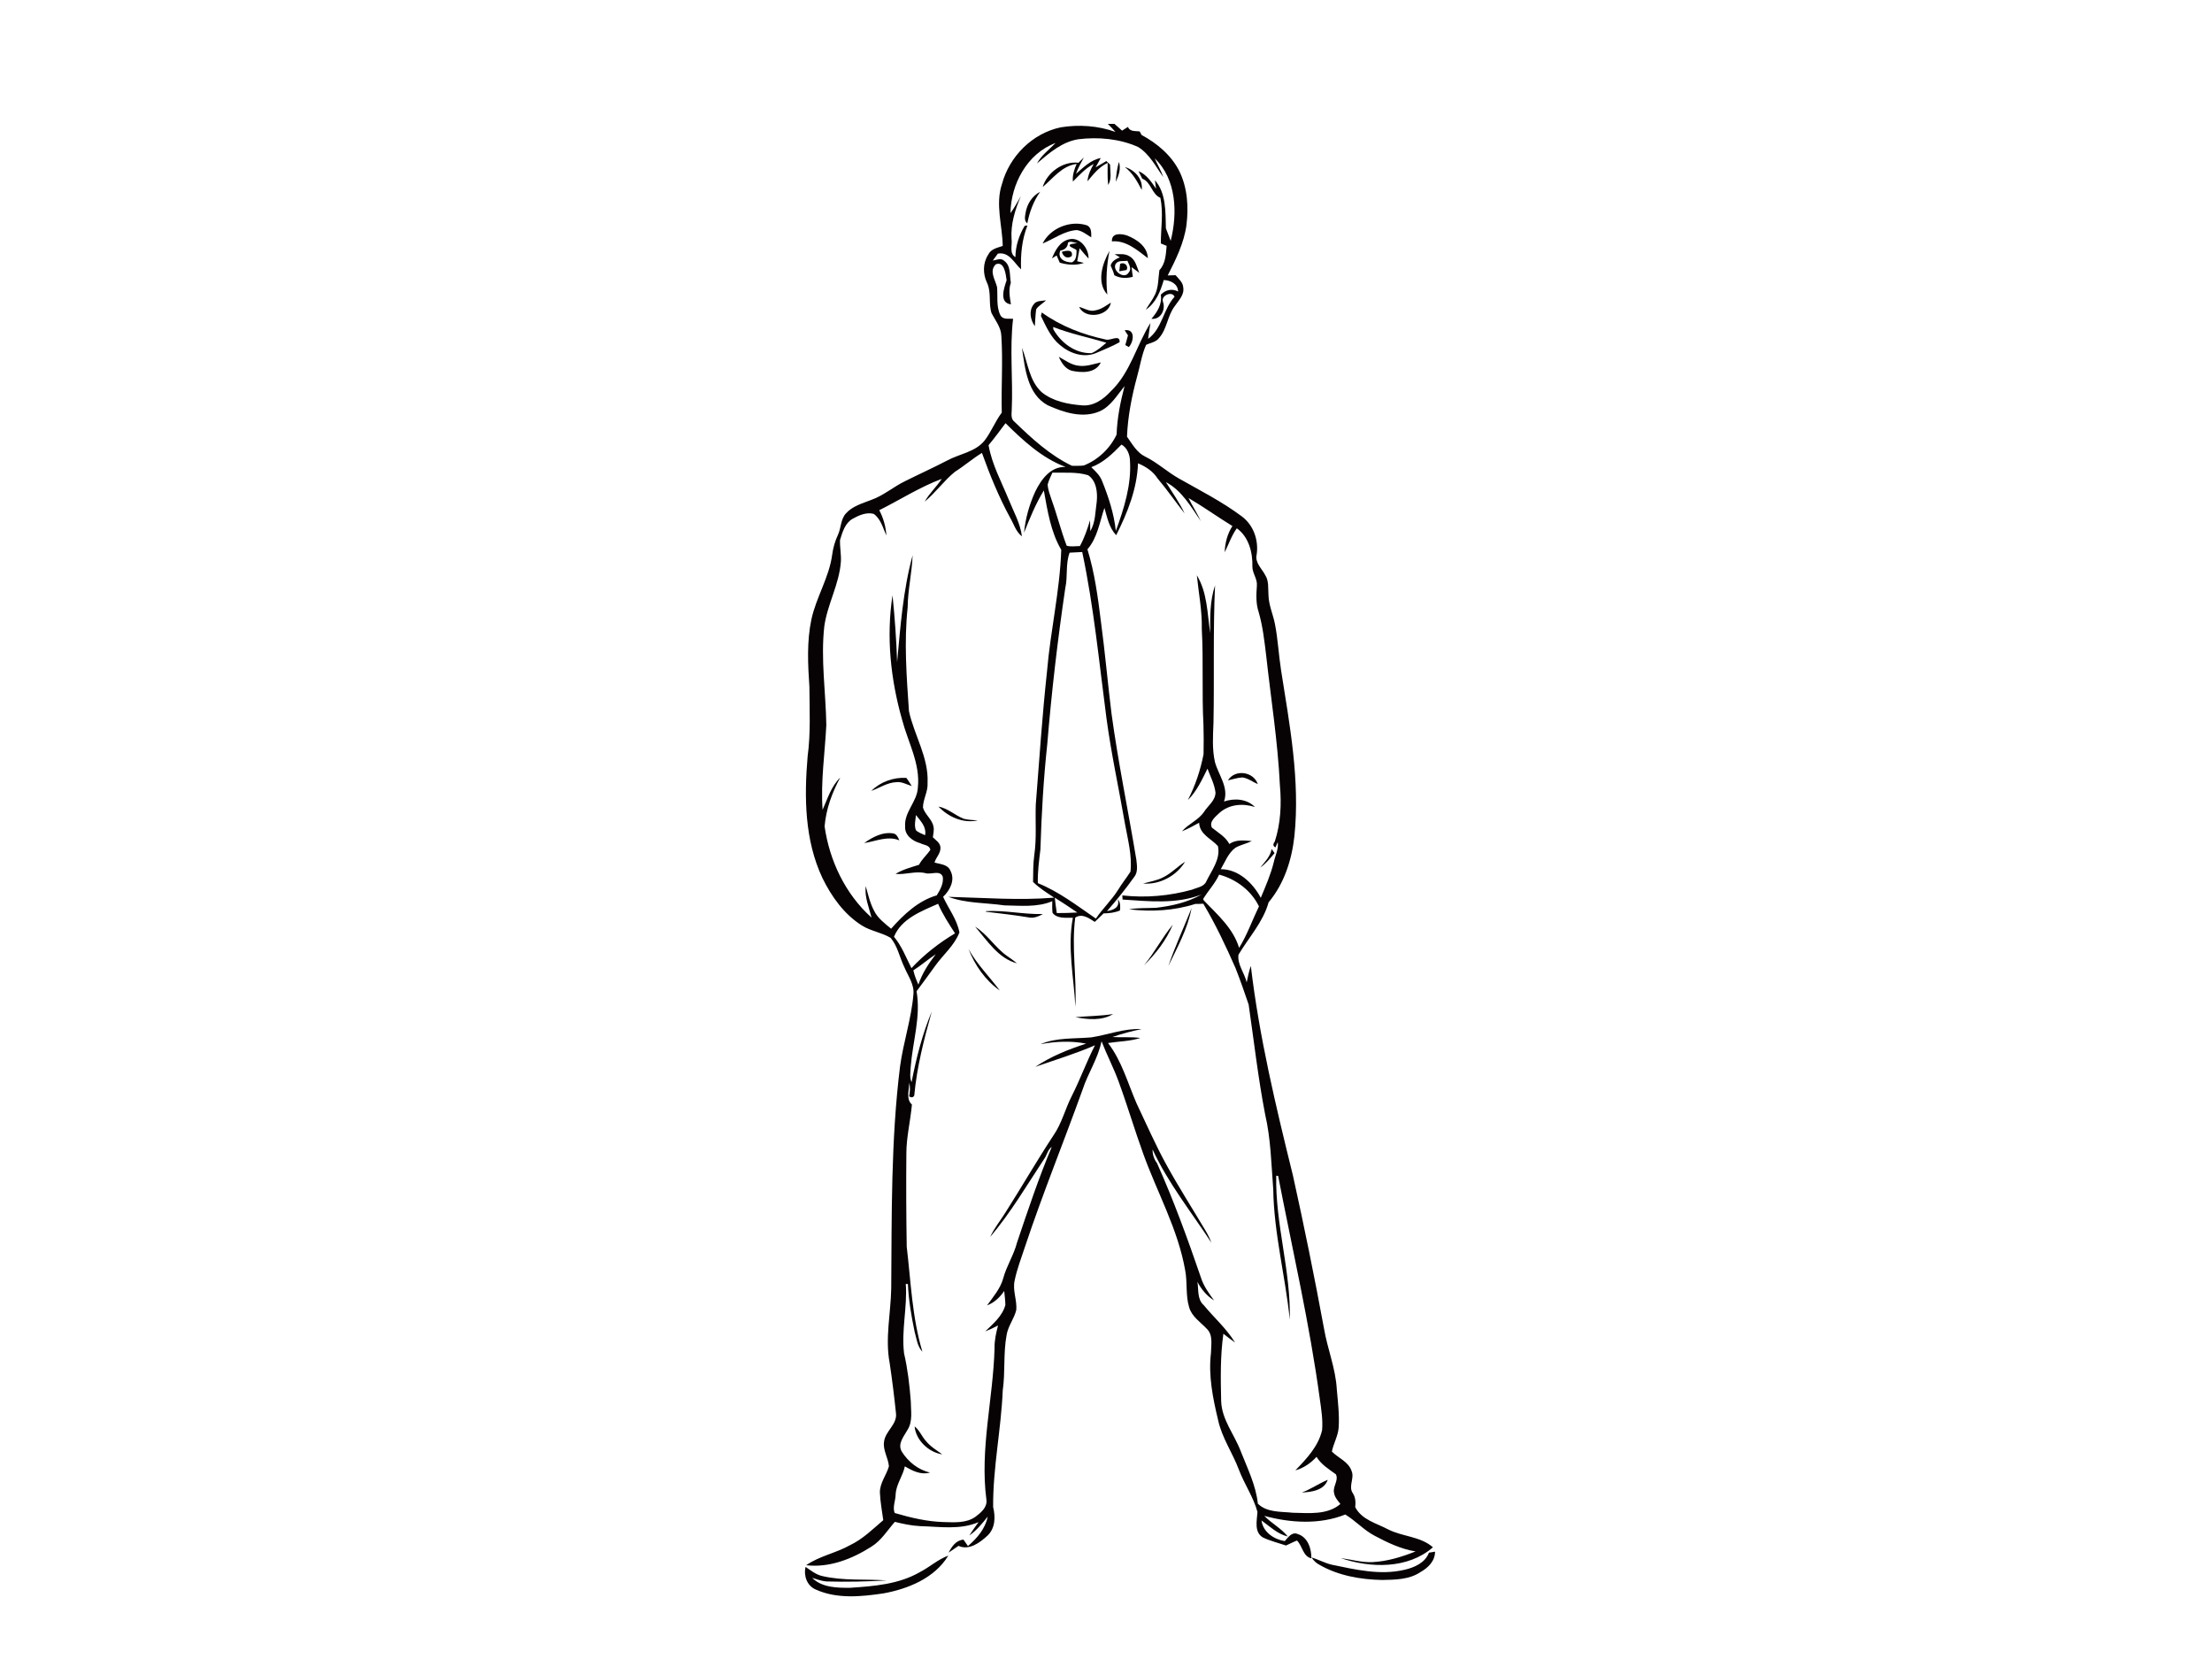 <?xml version="1.0" encoding="utf-8"?>
<!-- Generator: Adobe Illustrator 17.0.0, SVG Export Plug-In . SVG Version: 6.00 Build 0)  -->
<!DOCTYPE svg PUBLIC "-//W3C//DTD SVG 1.1//EN" "http://www.w3.org/Graphics/SVG/1.1/DTD/svg11.dtd">
<svg version="1.1" id="Layer_1" xmlns="http://www.w3.org/2000/svg" xmlns:xlink="http://www.w3.org/1999/xlink" x="0px" y="0px"
	 width="800px" height="600px" viewBox="0 0 800 600" enable-background="new 0 0 800 600" xml:space="preserve">
<path fill="#070304" d="M400.659,44.8h2.384c0.94,0.783,1.853,1.618,2.766,2.453c0.696-0.452,1.401-0.905,2.114-1.348
	c0.74,1.775,2.688,1.427,4.254,1.618c0.174,0.322,0.522,0.974,0.696,1.296c5.568,2.993,10.683,7.273,13.598,12.98
	c3.01,6.055,3.445,13.049,2.619,19.661c-0.887,6.481-3.845,12.397-6.768,18.156c0.713-0.026,2.14-0.07,2.853-0.087
	c1.105,1.348,2.679,2.575,2.766,4.463c0.444,2.706-1.731,4.706-3.088,6.751c-2.653,3.462-2.749,8.239-5.69,11.527
	c-1.122,1.496-3.097,1.679-4.663,2.462c-1.609,3.628-2.158,7.63-3.245,11.431c-1.923,7.116-3.367,14.38-3.663,21.766
	c1.897,2.636,3.532,5.733,6.594,7.212c4.367,2.14,7.943,5.516,12.162,7.899c7.699,4.367,15.651,8.386,22.758,13.711
	c4.254,3.141,6.151,8.639,5.385,13.798c-0.705,2.949,1.836,5.028,3.071,7.412c1.418,2.166,1.009,4.846,1.201,7.299
	c0.087,3.654,1.696,7.012,2.366,10.561c1.053,5.455,1.322,11.022,2.175,16.512c3.132,19.826,6.908,39.896,4.837,60.036
	c-0.948,8.639-3.697,17.225-9.335,23.967c-1.992,7.168-7.177,12.693-10.892,18.948c-0.487,3.489,2.201,6.638,2.967,10.005
	c0.4-2.01,0.826-4.019,1.496-5.959c3.019,25.62,9.039,50.745,15.216,75.748c4.071,18.4,7.838,36.869,11.249,55.399
	c1.261,7.395,4.211,14.441,4.628,21.975c0.4,4.619,0.983,9.256,0.67,13.902c-0.235,3.019-1.862,5.681-2.453,8.621
	c2.358,2.375,6.029,3.645,7.151,7.081c1.096,2.566-1.279,5.524,0.418,7.969c1,1.514,1.07,3.306,0.879,5.072
	c2.427,4.602,7.673,5.776,11.927,8.038c5.202,2.653,11.631,2.471,16.181,6.464c-9.117,7.908-22.506,7.577-33.372,3.906
	c3.845,0.487,7.63,1.644,11.544,1.453c5.376-0.278,10.57-1.888,15.546-3.863c-5.246-0.853-10.083-3.149-14.728-5.629
	c-3.941-2.036-6.925-5.437-10.701-7.725c-9.274,3.723-19.809,3.071-29.283,0.487c2.619,2.723,6.107,4.48,8.491,7.464
	c-3.732-0.887-6.481-3.645-9.5-5.794c0.522,4.185,4.506,6.847,8.413,7.456c1.201-1.296,2.566-3.48,4.672-2.558
	c3.654,1.096,5.02,5.333,4.941,8.795c-3.019-0.652-3.228-4.489-5.185-6.438c-1.375,0.487-2.645,1.235-3.984,1.792
	c-2.784-0.94-5.69-1.636-8.352-2.906c-3.254-1.931-2.157-6.142-1.966-9.239c-1.488-5.42-4.759-10.065-6.725-15.285
	c-2.271-6.055-6.098-11.466-7.49-17.834c-1.905-7.943-3.593-16.155-2.601-24.359c0.017-2.923,0.853-6.481-1.514-8.752
	c-2.288-2.427-5.385-4.367-6.368-7.734c-1.348-4.358-0.592-9.022-1.453-13.458c-2.593-14.789-10.083-28.021-15.129-42.01
	c-3.149-8.674-5.75-17.53-8.926-26.186c-1.81-4.976-4.28-9.674-6.194-14.607c-1.261,6.264-4.941,11.588-6.89,17.608
	c-6.777,18.843-14.346,37.408-20.688,56.408c-1.34,4.158-2.975,8.239-3.845,12.527c-0.809,3.576,0.913,7.09,0.592,10.666
	c-0.783,3.184-3.019,5.837-3.515,9.117c-1.218,6.594-0.426,13.336-1.383,19.966c-0.583,14.102-3.584,28.03-3.471,42.167
	c0.87,3.567,0.8,7.656-2.062,10.361c-2.723,2.514-6.638,5.446-10.466,3.68c-1.201,0.818-2.384,1.653-3.584,2.453
	c1.157-2.21,2.645-4.463,5.385-4.706c0.409,0.583,1.218,1.74,1.618,2.323c3.306-2.827,6.272-6.255,7.142-10.64
	c-1.983,2.479-4.002,5.002-6.655,6.812c1.053-1.653,2.201-3.236,3.349-4.828c-6.716,2.897-14.085,1.627-21.131,1.453
	c-3.097-0.157-6.142-0.8-9.143-1.549c-2.732,3.106-4.924,6.794-8.534,9.004c-6.942,4.428-15.172,7.664-23.541,6.681
	c4.854-3.375,10.831-4.393,15.938-7.29c4.559-2.175,8.152-5.768,11.945-9.004c-0.452-3.332-1.079-6.655-1.218-10.013
	c-0.043-3.471,2.358-6.246,3.262-9.465c-0.235-3.045-2.236-5.785-1.757-8.908c0.444-3.854,4.854-6.264,4.306-10.335
	c-0.626-6.055-1.383-12.101-2.279-18.113c-1.705-8.969,0.418-18.026,0.566-27.03c0.209-26.769-0.122-53.642,3.193-80.245
	c1.183-8.752,4.089-17.19,4.828-26.003c0.4-3.645-1.957-6.733-3.297-9.935c-1.696-3.489-2.401-7.569-4.95-10.57
	c-3.262-1.94-7.168-2.436-10.387-4.454c-6.42-4.054-10.996-10.466-14.276-17.199c-6.438-13.667-6.612-29.231-5.342-43.994
	c1.131-8.343,0.687-16.773,0.635-25.159c-0.539-8.099-0.966-16.329,0.722-24.333c1.74-8.065,6.438-15.216,7.525-23.454
	c0.339-2.471,1.018-4.88,2.079-7.142c1.166-2.497,0.948-5.576,2.854-7.717c2.358-2.679,5.942-3.645,9.143-4.907
	c4.48-1.566,8.082-4.776,12.319-6.812c5.02-2.514,10.135-4.82,15.12-7.412c4.489-2.462,10.144-3.045,13.563-7.212
	c2.436-3.158,3.854-6.96,6.255-10.152c-0.244-9.239,0.461-18.504-0.157-27.734c-0.104-3.193-2.227-5.629-3.576-8.343
	c-1.105-3.523,0.035-7.438-1.601-10.866c-1.54-3.262-1.557-7.151,0.461-10.231c0.966-2.027,3.297-2.445,5.22-3.106
	c-0.131-7.447-2.74-15.024-0.278-22.384c2.706-10.039,11.005-18.365,21.262-20.514c6.603-1.07,13.467-0.592,19.783,1.662
	C402.512,46.714,401.616,45.731,400.659,44.8 M375.03,59.111c1.644-2.975,4.419-5.011,6.734-7.403
	c-10.266,3.81-16.138,14.824-16.32,25.385c1.435-1.94,2.558-4.089,3.776-6.168c-2.105,4.907-3.741,10.135-3.375,15.546
	c0.331,2.158-0.922,5.202,1.392,6.525c0.043-4.037,1.296-7.891,3.367-11.336c0.244-0.026,0.731-0.07,0.974-0.096
	c-1.984,5.063-2.497,10.44-2.297,15.833c-2.532-2.271-4.211-6.386-8.386-5.672c-0.626,0.844-1.235,1.679-1.853,2.514
	c1.34-0.191,2.949-1.07,4.141,0.087c2.488,1.818,1.905,5.255,2.401,7.925c-0.922,2.558-0.374,5.22,0.035,7.812
	c-4.419-0.548-2.488-5.933-1.566-8.708c-0.287-2.149-0.818-7.055-3.941-5.75c-2.471,2.471-0.148,5.55,0.496,8.256
	c0.278,3.349-0.348,6.96,1.174,10.092c0.887,1.766,3.019,1.192,4.611,1.34c-1.288,10.953,0.017,22.01-0.487,32.998
	c-0.052,1.479-0.374,3.254,1.018,4.263c6.281,6.072,12.797,12.075,20.749,15.903c1.418-0.009,2.853,0.07,4.28-0.104
	c5.168-2.036,9.526-6.168,11.884-11.188c0.191-5.951,1.366-11.788,2.871-17.53c-2.697,3.28-4.967,7.308-8.987,9.117
	c-6.125,2.671-13.041,0.418-18.782-2.175c-7.403-4.011-8.23-13.345-9.335-20.792c2.14,5.429,2.61,11.953,7.177,16.094
	c4.019,3.236,9.352,4.298,14.372,4.706c4.202,0.461,7.864-2.105,10.561-5.054c7.099-6.734,9.291-16.651,14.363-24.716
	c-0.278,1.914-0.609,3.819-0.853,5.733c5.089-3.654,5.463-10.709,9.57-15.224c-0.87-2.201-4.994-0.452-4.211,1.775
	c1.087,2.827-0.818,6.629-4.158,6.194c2.097-2.392,3.967-5.376,3.393-8.717c1.662-1.74,4.063-2.323,6.255-1.148
	c-0.061-2.784-2.749-4.063-5.185-4.15c-1.183,4.063-2.845,8.291-6.507,10.753c1.096-1.888,2.488-3.61,3.402-5.603
	c1.244-2.732,1.096-5.803,1.531-8.717c2.253-2.401,2.331-5.716,2.619-8.795c-0.531-0.217-1.575-0.652-2.105-0.87
	c0.009-5.507,0.966-11.022-0.157-16.503c-3.158-1.288-3.288-5.69-6.568-6.925c-0.47-0.896-0.913-1.801-1.331-2.714
	c2.897,1.201,4.628,3.863,6.333,6.342c-0.096-0.766-0.296-2.297-0.4-3.062c4.115,4.724,3.793,11.527,3.958,17.408
	c0.609,1.488,1.122,3.001,1.731,4.498c2.532-9.952,2.123-22.297-5.777-29.805c1,2.271,2.297,4.402,3.106,6.751
	c-2.758-3.837-4.976-8.352-9.135-10.892c-6.707-2.984-14.32-3.663-21.54-2.793C384.069,51.29,379.458,55.344,375.03,59.111
	 M363.66,153.058c-2.001,2.679-3.993,5.376-6.133,7.943c1.201,6.916,4.611,13.145,7.247,19.574c1.757,4.402,4.237,8.63,4.82,13.406
	c-2.201-1.688-2.94-4.489-4.289-6.786c-4.08-7.482-7.299-15.39-10.17-23.393c-3.402,2.071-6.403,4.706-9.761,6.821
	c-4.002,3.236-6.968,7.543-10.953,10.796c1.688-3.01,4.289-5.35,6.168-8.23c-7.925,2.967-15.059,7.56-22.584,11.327
	c1.479,2.845,2.384,5.959,2.558,9.169c-1.227-2.732-1.992-5.968-4.55-7.821c-2.601-0.731-5.394,0.496-7.647,1.757
	c-2.766,1.592-3.697,4.837-4.559,7.69c-0.096,2.619,0.47,5.22,0.305,7.838c-0.566,8.117-4.881,15.364-5.994,23.376
	c-1.331,11.884,0.548,23.802,0.731,35.695c-0.513,10.205-2.07,20.409-1.348,30.649c1.81-4.037,3.114-8.491,6.377-11.657
	c-2.958,5.463-5.124,11.414-5.655,17.634c1.766,12.458,7.534,24.568,16.982,33.015c-0.948-3.732-2.566-7.464-2.105-11.388
	c0.861,2.993,1.522,6.09,3.001,8.856c1.314,2.775,3.88,4.611,6.168,6.551c4.532-5.089,9.822-10.135,16.521-12.066
	c1.227-2.001,2.532-4.272,2.175-6.707c-0.966-2.592-4.254-0.679-6.272-1.322c-3.628-0.87-7.195,0.644-10.822,0.27
	c2.627-1.592,5.611-2.366,8.508-3.297c1.044-2.036,2.819-3.523,4.089-5.394c-0.244-1.783-2.41-1.731-3.671-2.418
	c-2.775-0.748-5.681-2.906-5.446-6.081c-0.383-5.22,4.367-8.926,4.602-14.015c0.94-8.639-3.576-16.434-5.698-24.55
	c-4.141-14.563-5.785-29.988-3.462-45.012c0.826,8.03,1.383,16.086,1.662,24.15c1.183-12.832,2.166-26.055,5.603-38.618
	c-0.235,6.325-1.74,12.536-1.792,18.887c-1.348,12.475-0.383,25.029,0.47,37.495c1.897,8.734,7.168,16.755,6.733,25.96
	c0.2,3.097-1.636,5.855-1.67,8.891c0.739,2.575,3.288,4.202,3.802,6.881c0.313,1.279-0.104,2.592-0.217,3.88
	c1.114,1.122,2.766,2.062,2.749,3.863c0.026,2.001-1.618,3.428-2.158,5.263c2.079,0.652,4.793,0.609,5.768,2.984
	c1.775,3.358-0.157,7.055-2.653,9.422c1.94,4.298,5.037,8.178,5.898,12.893c-1.81,4.68-5.803,7.96-8.673,11.945
	c-2.218,3.149-4.55,6.22-6.829,9.326c1.609,9.135-1.409,18.173-2.105,27.247c-0.07,1.87-0.505,3.854,0.304,5.629
	c1.696-8.708,3.871-17.373,7.316-25.577c-2.801,9.952-5.394,20.035-6.342,30.362c-0.331,0.879-1.218,0.792-1.853,0.357
	c0.296-1.662,0.444-3.341,0.035-4.985c-0.017,2.575-1.27,5.968,0.966,7.934c-0.522,5.916-2.01,11.736-2.01,17.695
	c-0.104,11.24-0.052,22.48,0.131,33.711c1.505,12.701,1.957,25.664,5.672,37.991c-1.879-1.966-2.114-4.811-2.827-7.299
	c-1.183-5.663-2.175-11.405-2.418-17.19l-0.766-0.026c0.6,8.386-1.636,16.721-0.626,25.09c1.314,5.681,1.992,11.492,2.436,17.295
	c0.017,3.454,0.792,7.29-1.183,10.379c-1.305,2.401-3.732,5.028-2.062,7.899c2.288,3.628,5.942,6.603,10.205,7.534
	c-3.288,0.992-6.351-0.618-9.109-2.236c-0.722,3.549-3.193,6.525-3.332,10.222c-0.026,2.157-1.227,4.698-0.305,6.664
	c5.82,1.723,11.805,3.123,17.913,3.28c3.776,0.096,8.012,0.4,11.257-1.923c1.957-1.488,4.324-3.375,3.967-6.142
	c-2.419-18.33,2.436-36.477,2.94-54.755c-0.07-2.819,0.557-5.576,1.261-8.291c-1.505,0.8-3.045,1.531-4.628,2.14
	c2.871-2.775,6.203-5.533,7.282-9.552c-0.017-1.696-0.278-3.375-0.418-5.046c-1.566,2.262-3.584,4.219-6.203,5.194
	c2.201-3.08,4.785-6.011,5.829-9.744c1.209-4.533,3.871-8.491,5.028-13.049c3.906-11.597,7.804-23.28,12.545-34.529
	c-1.531,1.061-1.757,3.097-2.853,4.515c-6.255,9.5-12.058,19.365-19.426,28.065c1.462-3.228,3.75-5.959,5.594-8.961
	c5.864-9.213,11.31-18.695,17.321-27.813c3.01-4.35,4.219-9.578,6.612-14.241c3.036-5.985,5.307-12.327,8.369-18.304
	c-7.021,3.045-14.363,5.263-21.566,7.786c5.611-3.767,11.962-6.325,18.382-8.386c-5.411-1.096-11.101-0.809-16.512,0.2
	c5.777-2.471,12.258-1.923,18.391-2.471c6.055-0.948,11.945-3.306,18.165-3.001c-3.567,0.748-7.099,1.662-10.527,2.871
	c3.349,0.209,6.725-0.113,10.065,0.348c-3.758,1.227-7.786,1.209-11.666,1.827c4.967,6.464,7.116,14.459,10.318,21.836
	c3.515,7.377,6.786,14.885,10.718,22.062c4.472,8.143,9.483,15.972,14.233,23.959c0.835,1.383,1.549,2.853,2.123,4.376
	c-7.273-11.109-15.703-21.636-21.288-33.737c-0.026,1.74,0.513,3.523,1.592,4.915c6.046,13.493,11.092,27.386,15.885,41.367
	c0.948,3.097,2.888,5.716,4.759,8.308c-2.619-1.618-4.611-4.019-6.02-6.725c0.487,2.845-0.139,6.316,2.288,8.439
	c3.732,4.541,8.256,8.482,11.327,13.528c-1.435-1.027-2.845-2.088-4.219-3.184c-1.14,8.099-1,16.277-0.8,24.428
	c0.244,6.716,4.802,12.032,7.09,18.095c2.41,6.159,5.481,12.266,6.177,18.93c3.262,3.262,8.404,2.836,12.667,3.288
	c5.768,0.104,12.475,0.887,17.19-3.175c-0.94-1.209-2.053-2.392-2.288-3.967c-0.6-2.297,1.775-4.576,0.644-6.768
	c-2.549-1.862-5.324-3.532-6.994-6.316c-2.079,2.279-4.663,4.08-7.656,4.898c4.054-4.193,8.343-8.7,9.674-14.563
	c0.313-3.767-0.313-7.534-0.826-11.249c-3.68-27.134-9.865-53.833-15.076-80.68l-0.687-0.07
	c-0.383,17.512,5.359,34.503,4.889,52.024c-1.592-15.738-5.733-31.188-5.968-47.048c-0.705-9.082-0.87-18.269-2.94-27.186
	c-2.532-13.145-4.037-26.456-5.959-39.696c-1.505-4.428-3.045-8.865-4.759-13.215c-3.497-7.934-7.203-15.807-11.64-23.254
	c-0.487,0.017-1.462,0.052-1.957,0.078c-0.226,0-0.679-0.009-0.905-0.009c-7.717,2.471-15.999,2.923-24.028,1.949
	c3.245-0.565,6.551-0.374,9.831-0.548c5.707-0.661,11.405-1.957,16.442-4.82c-9.065,3.593-19.104,2.462-28.587,1.844
	c-0.026-0.374-0.061-1.122-0.078-1.496c8.43,0.948,17.112,0.191,25.281-2.097c1.749-0.766,4.185-0.974,5.063-2.923
	c1.923-4.019,5.255-8.091,4.228-12.823c-2.436-2.714-6.62-4.202-6.803-8.439c-2.027,1.105-4.045,2.244-6.203,3.088
	c2.34-2.714,5.959-4.01,7.995-7.047c1.427-2.253,4.089-4.037,4.132-6.934c-0.348-3.071-1.862-5.811-2.897-8.665
	c-1.992,3.993-3.871,8.195-7.108,11.353c2.697-5.211,4.567-10.822,5.681-16.581c0.087-3.497,0.052-7.003-0.026-10.5
	c-0.635-11.588,0.035-23.193-0.609-34.772c0.157-6.542-1.14-12.971-1.792-19.444c3.819,6.246,3.784,13.876,4.837,20.914
	c-0.07-5.759-0.113-11.744,1.749-17.26c-0.748,16.547-0.244,33.128-0.565,49.683c-0.183,4.75-0.531,9.587,0.539,14.259
	c1.288,4.68,5.072,9.135,3.271,14.224c3.784-1.27,8.256-0.983,11.179,1.992c-4.332-1.392-9.239-1.027-12.771,2.07
	c-1.392,1.366-3.88,3.158-2.801,5.376c2.236,1.836,4.915,3.262,6.325,5.933c2.366-1.696,5.368-1.279,8.099-1.079
	c-1.897,0.983-4.045,1.366-5.898,2.427c-2.61,1.905-3.723,5.081-5.307,7.769c6.386-0.043,11.631,5.011,14.467,10.344
	c1.766-4.211,3.602-8.413,4.698-12.858c0.513-2.427,1.801-4.733,1.444-7.282c-0.209,0.478-0.626,1.435-0.835,1.905
	c-0.896-0.444-0.974-1.148-0.235-2.114c2.131-6.559,2.471-13.528,1.844-20.348c-0.748-15.746-3.245-31.327-4.967-46.978
	c-0.644-5.263-1.227-10.57-2.714-15.677c-1.027-3.071-0.879-6.333-0.644-9.509c0.244-2.453-1.609-4.489-1.627-6.899
	c0.165-5.054-1.296-10.805-5.629-13.876c-1.914,2.645-2.932,5.768-4.385,8.665c0.122-3.358,0.948-6.638,2.793-9.483
	c-5.35-3.297-10.474-6.96-15.885-10.144c1.383,2.836,3.123,5.489,4.454,8.352c-3.593-5.211-6.829-11.04-12.641-14.111
	c2.314,3.741,4.898,7.342,6.786,11.336c-3.306-4.176-6.316-8.578-9.77-12.641c-1.644-2.61-4.298-4.306-7.081-5.481
	c-0.348,9.222-3.793,17.869-7.899,25.994c-2.566-2.688-3.236-6.429-4.254-9.865c-1.731,5.081-2.505,10.822-6.142,14.972
	c2.619,8.5,3.793,17.338,4.88,26.142c1.488,11.04,2.453,22.149,3.819,33.206c2.41,17.73,6.072,35.26,8.995,52.902
	c0.217,2.071,0.652,4.48-0.774,6.246c-3.062,4.272-6.351,8.395-9.839,12.336c2.244-0.331,4.767-1.253,3.897-4.245
	c1.018,1.122,0.94,2.61,0.792,4.037c-1.879,0.792-3.897,1.027-5.916,1.044c-1.07,1.018-2.14,2.044-3.193,3.08
	c-2.149-1.34-4.524-3.184-7.073-1.557c-1.392,10.735,0.566,21.514,0.052,32.241c-0.574-10.701-2.949-21.462-0.913-32.162
	c-2.471-0.087-5.637,0.435-7.342-1.775c-0.183-1.409-0.122-2.819-0.104-4.228c-5.498,2.305-11.553,1.592-17.338,1.505
	c-6.742-0.983-13.789-0.67-20.235-3.088c12.754,0.331,25.525,1.348,38.27,0.296c-2.645-1.775-5.385-3.436-7.647-5.698
	c0.052-3.262-0.009-6.533,0.452-9.761c0.87-6.038,0.322-12.153,0.531-18.217c1.261-16.086,2.331-32.18,4.071-48.231
	c1.244-14.685,4.663-29.144,5.141-43.89c-3.819-6.507-4.967-14.146-6.299-21.462c-2.958,4.811-5.072,10.057-7.16,15.285
	c0.487-5.115,1.897-10.152,4.028-14.824c2.14-4.393,5.524-9.178,11.014-8.978C376.84,165.699,370.045,159.339,363.66,153.058
	 M405.592,160.792c-3.193,3.262-6.533,6.568-10.909,8.169c1.514,1.479,3.123,2.967,3.897,4.994c2.34,5.803,4.306,11.805,4.976,18.06
	c2.949-8.091,5.681-16.634,5.115-25.359C408.663,164.472,407.584,161.81,405.592,160.792 M380.615,170.944
	c-0.635,1.401-1.314,2.784-1.714,4.272c0.104,1.923,0.835,3.723,1.418,5.533c1.992,5.481,3.384,11.17,5.463,16.625
	c1.548,0.426,3.184,0.122,4.776,0.122c1.636-2.94,2.697-6.133,3.68-9.343c0.009,1.305,0.035,2.619,0.07,3.932
	c1.94-3.167,1.783-7.038,2.34-10.605c0.348-3.332-0.087-7.612-3.132-9.622C389.35,170.596,384.904,171.04,380.615,170.944
	 M386.844,199.879c-1.54,4.098-0.618,8.56-1.566,12.788c-2.775,18.774-4.967,37.617-6.525,56.53
	c-1.366,12.632-2.079,25.316-2.471,38.009c-0.487,4.054-1.044,8.099-0.931,12.197c7.647,3.071,14.233,8.195,20.992,12.815
	c2.453-3.663,5.733-6.69,8.065-10.448c1.366-2.253,3.036-4.306,4.445-6.533c0.635-5.794-0.957-11.553-1.975-17.225
	c-2.201-12.754-4.985-25.403-6.707-38.235c-2.653-20.079-4.559-40.297-8.769-60.132
	C389.872,199.723,388.358,199.801,386.844,199.879 M331.262,294.766c-0.13,1.818-0.722,3.732,0,5.498
	c0.922,0.887,2.166,1.261,3.306,1.801C335.142,299.037,332.933,296.923,331.262,294.766 M440.921,316.315
	c-1.479,3.245-3.976,5.82-5.803,8.848l0.305,0.548c4.915,5.107,10.613,10.065,12.71,17.103c2.94-4.724,4.767-10.022,7.186-15.007
	C452.509,322.031,447.054,317.977,440.921,316.315 M381.468,324.658c0.2,1.862,0.461,3.715,0.739,5.568
	c2.471,0,4.941-0.052,7.412-0.209C386.94,328.164,384.217,326.389,381.468,324.658 M323.32,338.803
	c2.819,3.349,4.359,7.473,6.316,11.336c4.628-4.933,9.961-9.117,15.764-12.571c-2.218-3.454-4.506-6.899-6.116-10.701
	C333.255,329.53,326.008,332.227,323.32,338.803 M330.323,350.931c0.391,1.783,1.07,3.497,1.827,5.159
	c1.357-4.037,3.68-7.63,6.29-10.97C335.638,346.929,333.15,349.156,330.323,350.931z"/>
<path fill="#070304" d="M390.054,58.859c0.635-0.644,1.279-1.279,1.94-1.914c-1.027,1.94-2.123,3.854-2.853,5.924
	c2.706-2.297,5.307-5.037,8.952-5.716c-0.609,1.131-1.227,2.253-1.853,3.375c1.261-0.766,2.584-1.522,3.88-2.271
	c0.444,0.426,0.887,0.844,1.348,1.261c0.009,2.445,0.713,5.168-0.679,7.377c-0.322-2.645-0.183-5.315-0.191-7.978
	c-3.097,1.435-5.176,4.115-7.299,6.664c0.165-2.271,1.148-4.332,2.262-6.281c-2.975,1.522-5.202,4.037-7.525,6.359
	c-0.261-2.236,0.478-4.359,1.348-6.377c-5.298,0.696-8.499,5.168-12.284,8.36C378.71,62.347,384.452,58.206,390.054,58.859z"/>
<path fill="#070304" d="M403.565,65.731c0.078-2.427,0.444-4.846,1.105-7.186C405.505,61.025,404.583,63.478,403.565,65.731z"/>
<path fill="#070304" d="M406.801,60.407c3.558,1.009,6.673,4.376,6.107,8.273C411.308,65.601,409.629,62.547,406.801,60.407z"/>
<path fill="#070304" d="M376.178,69.368c-2.418,3.436-3.845,7.308-4.637,11.414c-1.235-0.931-0.826-2.514-0.626-3.802
	C371.429,73.813,373.273,70.864,376.178,69.368z"/>
<path fill="#070304" d="M377.075,88.063c2.775-5.542,9.865-8.413,15.755-6.655c1.966,0.583,1.853,2.758,1.827,4.428
	c-1.679-0.992-3.236-2.358-5.237-2.627C384.878,83.505,381.172,86.41,377.075,88.063z"/>
<path fill="#070304" d="M402.138,87.298c-0.183-3.184,3.332-2.819,5.429-2.149c3.532,1.383,7.447,4.011,7.569,8.221
	C411.325,90.482,407.262,86.845,402.138,87.298z"/>
<path fill="#070304" d="M380.45,93.44c1.166-2.862,2.845-6.064,6.107-6.873c3.993-1.027,7.256,3.341,7.125,6.951
	c-1.131-1.201-2.166-2.479-3.219-3.732c-0.287,1.575-0.618,3.132-0.87,4.698c0.609,0.148,1.818,0.444,2.427,0.592
	c-2.827,1.009-5.916,0.748-8.743-0.078c-0.409-0.861-0.783-1.723-1.131-2.601C381.729,92.657,380.876,93.179,380.45,93.44
	 M386.253,87.741c-0.061,1.653-1.201,2.653-2.775,2.888c-1.209,2.897,1.749,4.35,4.228,4.254c1.688-0.844,1.601-2.81,1.644-4.402
	c-0.452-0.618-3.854-1.427-1.931-2.21c0.557-0.087,1.67-0.27,2.227-0.365C388.549,87.837,387.21,87.019,386.253,87.741z"/>
<path fill="#070304" d="M384.026,91.082c1.505-0.47,4.211-1,3.584,1.531C386.079,93.761,384.513,92.883,384.026,91.082z"/>
<path fill="#070304" d="M400.477,106.532c-3.993-4.393-1.809-11.223,0.783-15.799C400.233,95.954,399.894,101.234,400.477,106.532z"
	/>
<path fill="#070304" d="M403.112,91.926c1.801,0.052,3.784-0.304,5.385,0.783c2.218,1.166,2.619,3.863,3.541,5.968
	c-0.922-0.696-1.853-1.392-2.784-2.062c0.122,1.166,0.27,2.331,0.452,3.489c-2.245,0.644-4.646,0.574-6.707-0.565
	c-0.27-1.227-0.853-2.349-1.322-3.497c0.418-1.601,1.905-2.401,3.341-2.975C404.374,92.683,403.739,92.309,403.112,91.926
	 M403.443,95.545c-1.174,2.471,3.28,5.707,4.811,2.958c1.174-1.305-0.009-2.871-0.505-4.193
	C406.27,94.562,404.348,94.005,403.443,95.545z"/>
<path fill="#070304" d="M405.105,95.458c1.462-0.87,3.175,0.67,2.323,2.192c-0.661,0.122-1.975,0.348-2.636,0.461
	C404.87,97.45,405.026,96.119,405.105,95.458z"/>
<path fill="#070304" d="M373.786,110.169c0.948-1.531,2.958-1.279,4.498-1.549c-1.096,1.166-2.679,1.879-3.532,3.236
	c-0.304,2.027-0.313,4.08-0.487,6.116C372.681,115.737,372.003,112.492,373.786,110.169z"/>
<path fill="#070304" d="M396.205,112.231c2.105-0.357,3.802-1.688,5.559-2.801c-0.783,5.02-9.387,6.177-11.466,1.566
	C392.229,111.509,394.126,112.874,396.205,112.231z"/>
<path fill="#070304" d="M376.779,113.005c6.829,4.95,14.911,8.03,23.115,9.787c1.653,0.557,5.22-2.053,5.028,0.966
	c-2.732,1.549-5.69,2.671-8.552,3.932c-4.48,1.87-9.552,0.096-13.058-2.94c-3.297-2.723-5.02-6.751-6.855-10.5L376.779,113.005
	 M380.972,119.147c2.827,4.898,7.934,8.761,13.798,8.578c2.036-0.835,3.68-2.384,5.359-3.767
	c-6.403-1.931-13.023-3.245-19.244-5.707C380.911,118.477,380.955,118.921,380.972,119.147z"/>
<path fill="#070304" d="M406.74,119.434c3.941-0.583,3.341,4.098,1.514,6.09c-0.322-0.183-0.948-0.548-1.27-0.722
	c0.331-1.174,0.635-2.349,0.966-3.515C407.645,120.817,407.045,119.895,406.74,119.434z"/>
<path fill="#070304" d="M382.929,129.038c2.288,1.244,4.472,2.949,7.151,3.228c2.74,0.4,5.411-0.626,8.056-1.192
	c-1.923,4.011-6.89,3.793-10.553,3.01C385.217,133.379,383.86,131.161,382.929,129.038z"/>
<path fill="#070304" d="M444.096,282.23c2.566-4.158,9.282-3.201,10.814,1.375c-1.853-0.818-3.532-2.149-5.576-2.436
	C447.541,281.255,445.836,281.864,444.096,282.23z"/>
<path fill="#070304" d="M315.116,286.04c3.28-3.28,8.065-4.985,12.684-4.706c0.696,0.957,1.34,1.931,1.949,2.958
	c-1.827-0.557-3.619-1.662-5.594-1.409C320.875,283.021,318.117,284.962,315.116,286.04z"/>
<path fill="#070304" d="M339.397,291.704c3.402,0.635,5.968,3.149,9.117,4.402c1.662,0.444,3.402,0.47,5.115,0.609
	C348.322,297.854,343.033,295.514,339.397,291.704z"/>
<path fill="#070304" d="M312.549,304.901c3.062-2.201,6.803-4.193,10.701-3.445c1.122,0.348,1.583,1.479,2.018,2.471
	C321.032,302.169,316.769,304.266,312.549,304.901z"/>
<path fill="#070304" d="M459.912,307.05c0.348,0.487,0.696,0.992,1.053,1.496c-1.601,1.844-3.114,3.819-5.168,5.202
	C457.459,311.713,459.434,309.755,459.912,307.05z"/>
<path fill="#070304" d="M420.686,317.289c2.932-1.453,5.194-3.889,7.925-5.655c-3.088,5.124-9.187,8.404-15.181,7.908
	C415.857,318.847,418.415,318.481,420.686,317.289z"/>
<path fill="#070304" d="M422.565,349.356c2.419-7.099,5.594-13.945,8.378-20.905C429.568,335.889,425.801,342.596,422.565,349.356z"
	/>
<path fill="#070304" d="M356.561,329.521c6.925-0.383,13.745,1.235,20.653,1.053c-1.627,0.879-3.445,1.653-5.333,1.192
	c-5.081-0.853-10.205-1.401-15.311-2.027L356.561,329.521z"/>
<path fill="#070304" d="M413.735,349.104c3.871-4.611,6.568-10.074,10.422-14.668C421.808,339.995,418.058,344.919,413.735,349.104z
	"/>
<path fill="#070304" d="M352.655,335.141c4.463,2.767,7.203,7.49,11.457,10.518c1.244,0.879,2.514,1.74,3.68,2.74
	C360.989,346.607,357.031,340.126,352.655,335.141z"/>
<path fill="#070304" d="M350.28,343.223c3.045,5.533,7.569,9.987,11.31,15.007C356.387,354.593,352.568,349.095,350.28,343.223z"/>
<path fill="#070304" d="M388.932,367.869c4.541-0.409,9.108-0.4,13.632-1.122C398.536,369.243,393.36,368.739,388.932,367.869z"/>
<path fill="#070304" d="M330.784,515.884c1.783,1.392,2.575,3.602,4.071,5.255c1.618,2.01,3.854,3.358,5.933,4.846
	C335.873,525.271,331.236,520.895,330.784,515.884z"/>
<path fill="#070304" d="M470.848,539.791c3.271-1.244,6.159-3.254,9.361-4.611C478.869,539.034,474.345,539.617,470.848,539.791z"/>
<path fill="#070304" d="M516.799,561.548c0.557-0.087,1.662-0.27,2.21-0.365c-0.017,3.384-2.471,5.794-5.211,7.342
	c-4.08,2.793-9.213,2.793-13.954,2.897c-7.804-0.165-15.833-1.557-22.662-5.498c-1.192-0.626-2.158-1.549-2.862-2.68
	c2.445,0.766,4.724,2.01,7.229,2.627c8.656,1.792,17.643,3.941,26.447,1.853C511.536,566.916,515.442,565.193,516.799,561.548z"/>
<path fill="#070304" d="M332.733,568.543c3.523-1.792,6.49-4.576,10.231-5.933c-4.915,8.125-14.52,12.049-23.506,13.667
	c-8.047,1.192-16.79,2.053-24.402-1.392c-3.167-1.314-4.498-4.994-3.697-8.195c1.853,1.27,3.68,2.758,5.933,3.288
	c7.656,1.81,15.581,1.044,23.367,1.601c-7.282,0.426-14.563,0.592-21.845,0.374c-1.766-0.157-3.428-0.809-5.098-1.296
	c3.628,3.558,9.091,3.636,13.85,3.584C316.142,573.667,325.138,572.971,332.733,568.543z"/>
</svg>
